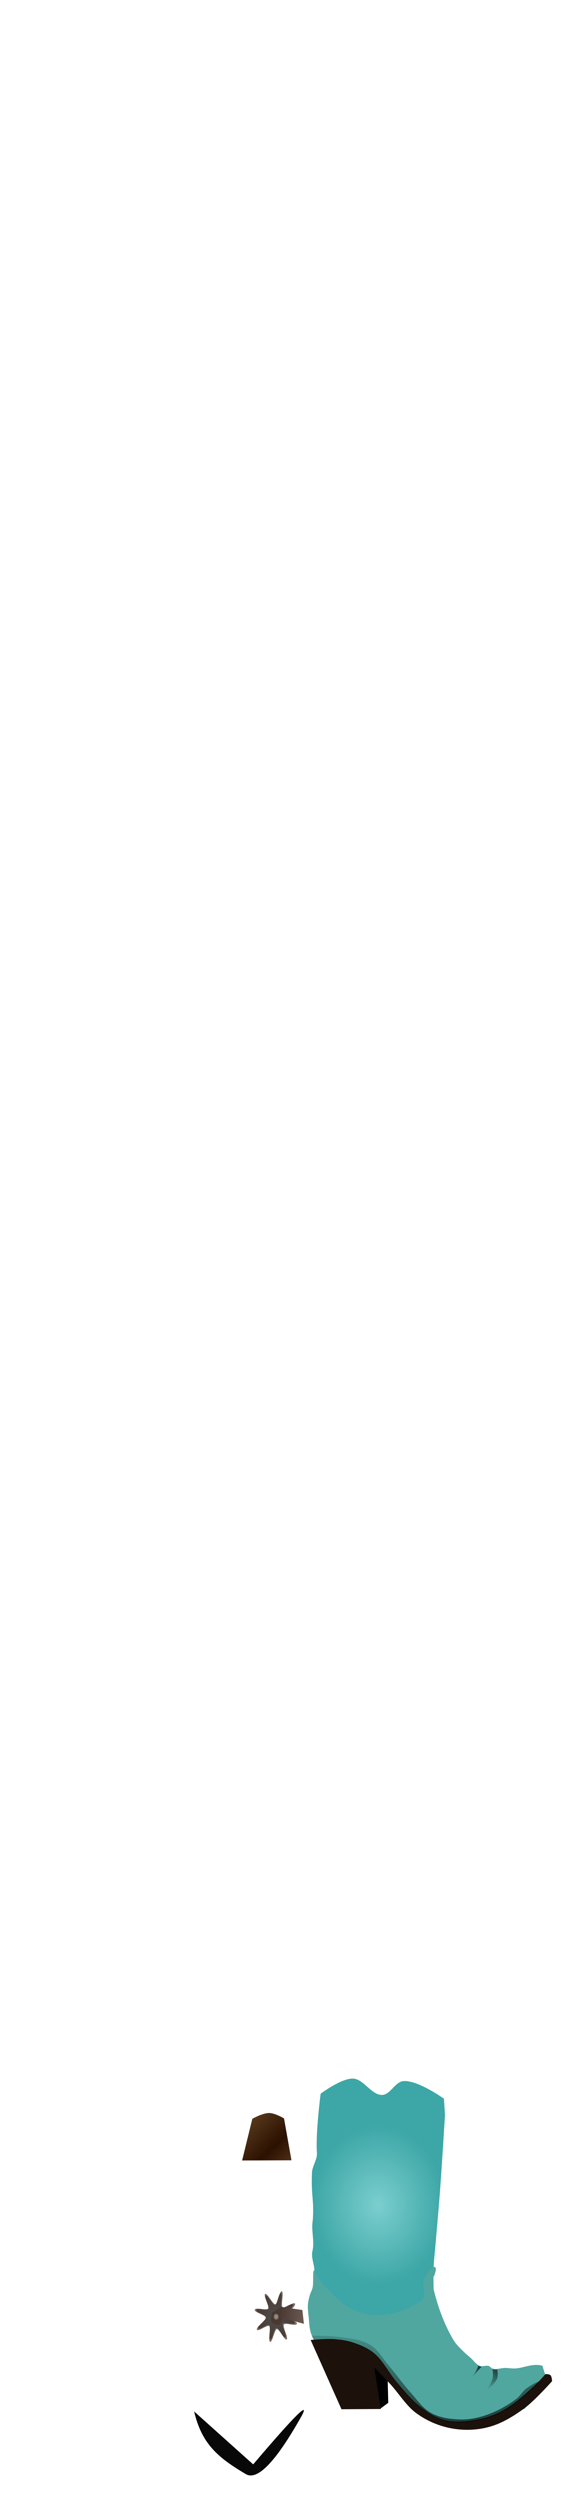 <svg class="shoes" width="86" height="380" viewBox="202.715 584.407 86.593 380.048" xmlns="http://www.w3.org/2000/svg" xmlns:xlink="http://www.w3.org/1999/xlink"><defs><pattern id="h" patternTransform="scale(2.817)" xlink:href="#a"/><pattern id="g" patternTransform="scale(.294)" xlink:href="#b"/><pattern id="f" patternTransform="scale(.604)" xlink:href="#c"/><pattern id="e" patternTransform="translate(1024 446.51)" xlink:href="#d"/><pattern id="d" width="129.796" patternUnits="userSpaceOnUse" patternTransform="translate(834.11 482.88)" height="226.417"><path d="M21.601 52.341S45.887-9.088 80.173 3.769c34.287 12.858 62.857 54.286 38.567 77.143C94.458 103.77 24.458 185.202 5.89 152.34c-18.575-32.86 34.283-81.428 55.711-71.428 21.429 10 65.719-28.571 64.289 39.998-1.43 68.57-37.146 128.57-54.289 92.86S23.03 55.2 21.601 52.34z" fill-rule="evenodd" stroke="#053fa0" stroke-width="4" fill="#ffed00"/></pattern><pattern id="c" width="193.949" patternUnits="userSpaceOnUse" patternTransform="translate(1004.1 440.81)" height="232.117"><path fill-rule="evenodd" fill="#fff" d="M1004.1 440.81h193.95v231.73H1004.1z" transform="translate(-1004.1 -440.81)"/><path fill="url(#e)" d="M1024 446.51h129.8v226.42H1024z" transform="translate(-1004.1 -440.81)"/></pattern><pattern id="b" width="117.178" patternUnits="userSpaceOnUse" patternTransform="translate(979.85 512.49)" height="140.238"><path fill="url(#f)" d="M0 0h117.18v140.24H0z"/></pattern><pattern id="a" width="34.461" patternUnits="userSpaceOnUse" patternTransform="translate(979.85 611.48)" height="41.243"><path fill="url(#g)" d="M0 0h34.461v41.243H0z"/></pattern><radialGradient id="j" gradientUnits="userSpaceOnUse" cy="4.317" cx="-244.78" gradientTransform="matrix(1 0 0 .994 0 .028)" r="18.846"><stop offset="0" stop-color="#4d4d4d"/><stop offset="1" stop-color="#4c3b34"/></radialGradient><linearGradient id="k" y2="220.86" gradientUnits="userSpaceOnUse" x2="409.7" y1="340.76" x1="409.58"><stop offset="0"/><stop offset="1" stop-opacity="0"/></linearGradient><linearGradient id="l" y2="231.21" gradientUnits="userSpaceOnUse" x2="532.83" y1="229.45" x1="555.37"><stop offset="0" stop-color="#4a3932"/><stop offset="1" stop-color="#706059"/></linearGradient><radialGradient id="m" gradientUnits="userSpaceOnUse" cy="429.19" cx="244.77" r="12.446"><stop offset="0" stop-color="#999"/><stop offset="1" stop-color="#7c6c65"/></radialGradient><linearGradient id="n" y2="274.82" gradientUnits="userSpaceOnUse" x2="391.34" y1="252.52" x1="380.11"><stop offset="0"/><stop offset="1" stop-opacity="0"/></linearGradient><linearGradient id="o" y2="268.1" gradientUnits="userSpaceOnUse" x2="404.26" y1="256.07" x1="393.89"><stop offset="0"/><stop offset="1" stop-opacity="0"/></linearGradient><linearGradient id="p" y2="80.156" gradientUnits="userSpaceOnUse" x2="512.16" y1="116.66" x1="449.04" gradientTransform="matrix(1.683 0 0 .798 -234.733 41.038)"><stop offset="0" stop-color="#805d37"/><stop offset=".441" stop-color="#2b1100"/><stop offset="1" stop-color="#805d37"/></linearGradient><linearGradient id="q" gradientUnits="userSpaceOnUse" x1="-409.939" y1="133.527" x2="-409.939" y2="348.727"><stop offset="0" stop-color="#aae1e4"/><stop offset="1" stop-color="#5cc6cb"/></linearGradient><radialGradient id="i" gradientUnits="userSpaceOnUse" cx="476.888" cy="153.294" r="52.885"><stop offset="0" stop-color="#7bcece"/><stop offset="1" stop-color="#3da6a6"/></radialGradient></defs><path d="M261.03 951.765l1.19-.884-.113-4.484-2.606-1.835 1.53 7.203z"/><path d="M433.13 196.03c-.217-5.831-1.105-11.618-1.681-17.425-1.07-10.79-2.319-21.562-3.297-32.36-1.578-17.408-4.149-52.274-4.149-52.274l.83-10.787s20.935-12.522 32.36-11.616c6.293.499 10.285 8.912 16.595 9.127 8.533.291 14.699-10.508 23.233-10.787 9.189-.3 25.722 9.957 25.722 9.957s4.114 26.049 2.963 38.998c-.397 4.475 3.788 8.787 3.949 13.276.082 2.279.159 5.665.093 7.945-.134 4.634-.389 5.947-.784 10.567-.356 4.17-.427 9.711.208 13.848.98 6.382-1.692 12.872.07 19.084 1.219 4.299-1.238 7.987-1.521 12.446-.36 5.684-8.297 14.935-8.297 14.935l-23.706 21.09-11.973 4.632-51.103-18.254s.766-14.939.489-22.403l-.001.001z" fill="url(#i)" transform="matrix(-.193 0 0 .232 352.747 885.041)"/><path d="M286.536 947.663s-.316-1.389-.567-2.039c-.06-.158-.027-.4-.226-.447-1.468-.347-2.715.373-4.079.447-.569.032-1.148-.108-1.723-.066-.608.045-1.21.265-1.79.066-.185-.063-.306-.301-.491-.367-.46-.165-.987.146-1.442-.04-.533-.218-.909-.8-1.362-1.2-.36-.32-.738-.616-1.082-.962-.535-.538-1.113-1.05-1.522-1.73-1.44-2.394-2.459-5.18-3.124-8.023-.098-.419-.184-.869-.12-1.297.047-.317.286-.555.36-.865.075-.31.231-.695.08-.96-.054-.097-.186-.125-.28-.097-.54.162-.853.872-1.202 1.393-.128.191-.263.39-.32.625-.207.845.32 1.875-.04 2.642-.357.76-1.175 1.052-1.843 1.394-1.329.679-2.765 1.128-4.206 1.249-1.42.119-2.897.015-4.246-.529-1.392-.56-2.614-1.646-3.766-2.738a15.034 15.034 0 0 1-2.443-2.979c-.1-.161-.074-.516-.24-.528-.284-.02-.05 1.786-.24 2.642-.095.423-.326.786-.441 1.201-.13.468-.25.95-.28 1.441-.04.61.062 1.22.12 1.826.071.756.093 1.531.28 2.258.117.46.302.896.52 1.298.068.123.24.336.24.336l6.17.625 5.287 4.516 5.007 6.246 7.21 1.393 8.372-2.595 3.429-4.136z" fill="#50a7a0"/><path d="M287.328 947.575s-2.697 3.013-4.26 4.157c-1.689 1.236-3.506 2.339-5.438 2.853-1.917.512-3.953.56-5.891.176a13.204 13.204 0 0 1-5.245-2.31c-1.571-1.158-2.671-3.05-4.046-4.524-.778-.835-2.379-2.446-2.379-2.446l1.02 6.346-6.038.04-4.726-10.6s2.343-.216 3.513-.135c1.029.071 2.067.207 3.059.544 1.107.376 2.23.839 3.172 1.63 1.4 1.176 2.283 3.06 3.512 4.485 1.084 1.255 2.14 2.58 3.4 3.573 1.152.91 2.392 1.77 3.738 2.134 1.621.44 3.34.287 4.985 0a13.096 13.096 0 0 0 4.192-1.495c1.895-1.072 3.563-2.663 5.212-4.212.425-.4 1.2-1.304 1.2-1.304s.593-.025.793.192c.193.21.227.896.227.896z" fill="#1c110b"/><path d="M244.114 941.552c.348.133.672-1.894 1.034-1.946.38-.056 1.159 1.78 1.502 1.572.327-.198-.653-1.914-.428-2.26.237-.362 1.879.309 2-.129.115-.416-1.58-.764-1.625-1.2-.047-.456 1.512-1.458 1.336-1.869-.167-.391-1.616.79-1.906.522-.305-.282.244-2.279-.12-2.424-.347-.137-.635 1.928-.998 1.98-.381.053-1.223-1.783-1.562-1.571-.324.201.68 1.881.454 2.228-.237.363-1.914-.256-2.032.183-.113.417 1.612.772 1.66 1.206.051.456-1.516 1.439-1.34 1.848.166.389 1.595-.813 1.882-.54.301.285-.222 2.26.143 2.4z" fill="#7c6c65"/><path transform="matrix(-.122 .124 .103 .147 214.638 967.373)" d="M-229.07 15.048c-1.105 1.765-8.741-4.408-10.48-3.265-1.827 1.199.417 10.736-1.719 11.243-2.034.483-3.03-9.357-5.07-9.784-2.143-.449-7.242 8.034-9.112 6.89-1.781-1.089 4.538-8.594 3.398-10.34-1.197-1.833-11.063.263-11.558-1.876-.472-2.037 9.469-3.079 9.908-5.121.461-2.145-8.058-7.379-6.914-9.246 1.089-1.777 8.681 4.669 10.421 3.517 1.826-1.21-.14-10.975 1.99-11.458 2.029-.46 2.81 9.341 4.858 9.768 2.15.448 7.557-7.973 9.417-6.816 1.77 1.102-4.655 8.742-3.533 10.497C-236.287.9-226.44-1.298-225.95.833c.466 2.029-9.45 2.922-9.864 4.967-.434 2.147 7.904 7.395 6.744 9.249v-.001z" fill="url(#j)"/><path d="M525.38 239.56c-5.683.048-13.212.244-18 .844-8.29 1.038-17.081 1.504-24.469 5.406-5.709 3.016-9.485 8.759-14.094 13.281-6.072 5.959-11.602 12.468-17.844 18.25-4.897 4.536-9.316 10.008-15.344 12.875-7.25 3.449-15.631 4.356-23.656 4.562-6.98.18-14.04-.975-20.75-2.906-8.447-2.431-16.629-6.121-24.062-10.812-3.07-1.937-5.119-5.249-8.281-7.031-3.198-1.802-6.693-3.678-10.281-4.531.599.527 1.17 1.026 1.656 1.406 8.541 6.689 17.189 13.557 27 18.188 6.827 3.222 14.248 5.382 21.719 6.469 8.515 1.239 17.419 1.895 25.812 0 6.972-1.574 13.373-5.29 19.344-9.219 6.518-4.288 12.014-10.017 17.625-15.438 6.368-6.152 10.933-14.266 18.188-19.344 4.881-3.417 10.674-5.408 16.406-7.031 5.136-1.455 10.514-2.069 15.844-2.375 4.523-.26 12.062.189 15.75.437a24.49 24.49 0 0 0 1.656-3.031c-1.214-.002-2.59-.014-4.219 0z" fill="url(#k)" transform="matrix(-.193 0 0 .232 352.747 885.041)"/><path d="M537.26 222.58l17.01-2.074 7.053 3.733s1.574 4.497.415 6.224c-1.219 1.815-6.223 2.074-6.223 2.074l-3.319-4.564-16.18 3.734 1.244-9.127z" fill="url(#l)" transform="matrix(-.193 0 0 .232 352.747 885.041)"/><path d="M257.22 429.19c0 6.874-5.572 12.446-12.446 12.446s-12.446-5.572-12.446-12.446 5.572-12.446 12.446-12.446 12.446 5.572 12.446 12.446z" transform="matrix(-.03 0 0 .036 252.383 922.26)" fill="url(#m)"/><path d="M386.28 261.56c-1.265.362-2.542.402-3.844.313-.316 2.042-.45 4.2.094 5.656 1.404 3.759 8.812 8.219 8.812 8.219s-4.615-5.426-5.281-8.782c-.287-1.447-.11-3.466.219-5.406z" fill="url(#n)" transform="matrix(-.193 0 0 .232 352.747 885.041)"/><path d="M397.53 259.25c-.392.211-.793.417-1.219.563-.402.137-.829.185-1.25.218l7.438 6.938s-3.727-4.393-4.969-7.719z" fill="url(#o)" transform="matrix(-.193 0 0 .232 352.747 885.041)"/><path d="M585.097 123.933l-39.188-.114 5.929-27.659s7.131-3.521 11.784-3.548c5.202-.031 13.377 3.811 13.377 3.811l8.098 27.51z" fill="url(#p)" transform="matrix(-.193 0 0 .232 352.747 885.041)"/><path d="M-453.981 348.439c27.561-46.943 23.508 4.543 38.909 0 13.033-3.844 22.759-4.601 29.182-2.271 28.19 10.227 26.569-12.487-4.863-68.143-16.281-28.827-14.66-61.385 4.863-97.672 8.681-16.137-27.74-54.615-31.613-45.428-13.088 31.041-33.362 12.606-26.751 72.685" transform="translate(129.04 999.03) scale(.27)" stroke="#000" fill="url(#q)"/><path d="M232.465 952.202c1.168 4.953 3.609 7.043 7.927 9.594 1.761 1.041 4.577-1.866 8.448-8.719 1.546-2.738-.895-.328-7.322 7.231" fill="#080808"/></svg>